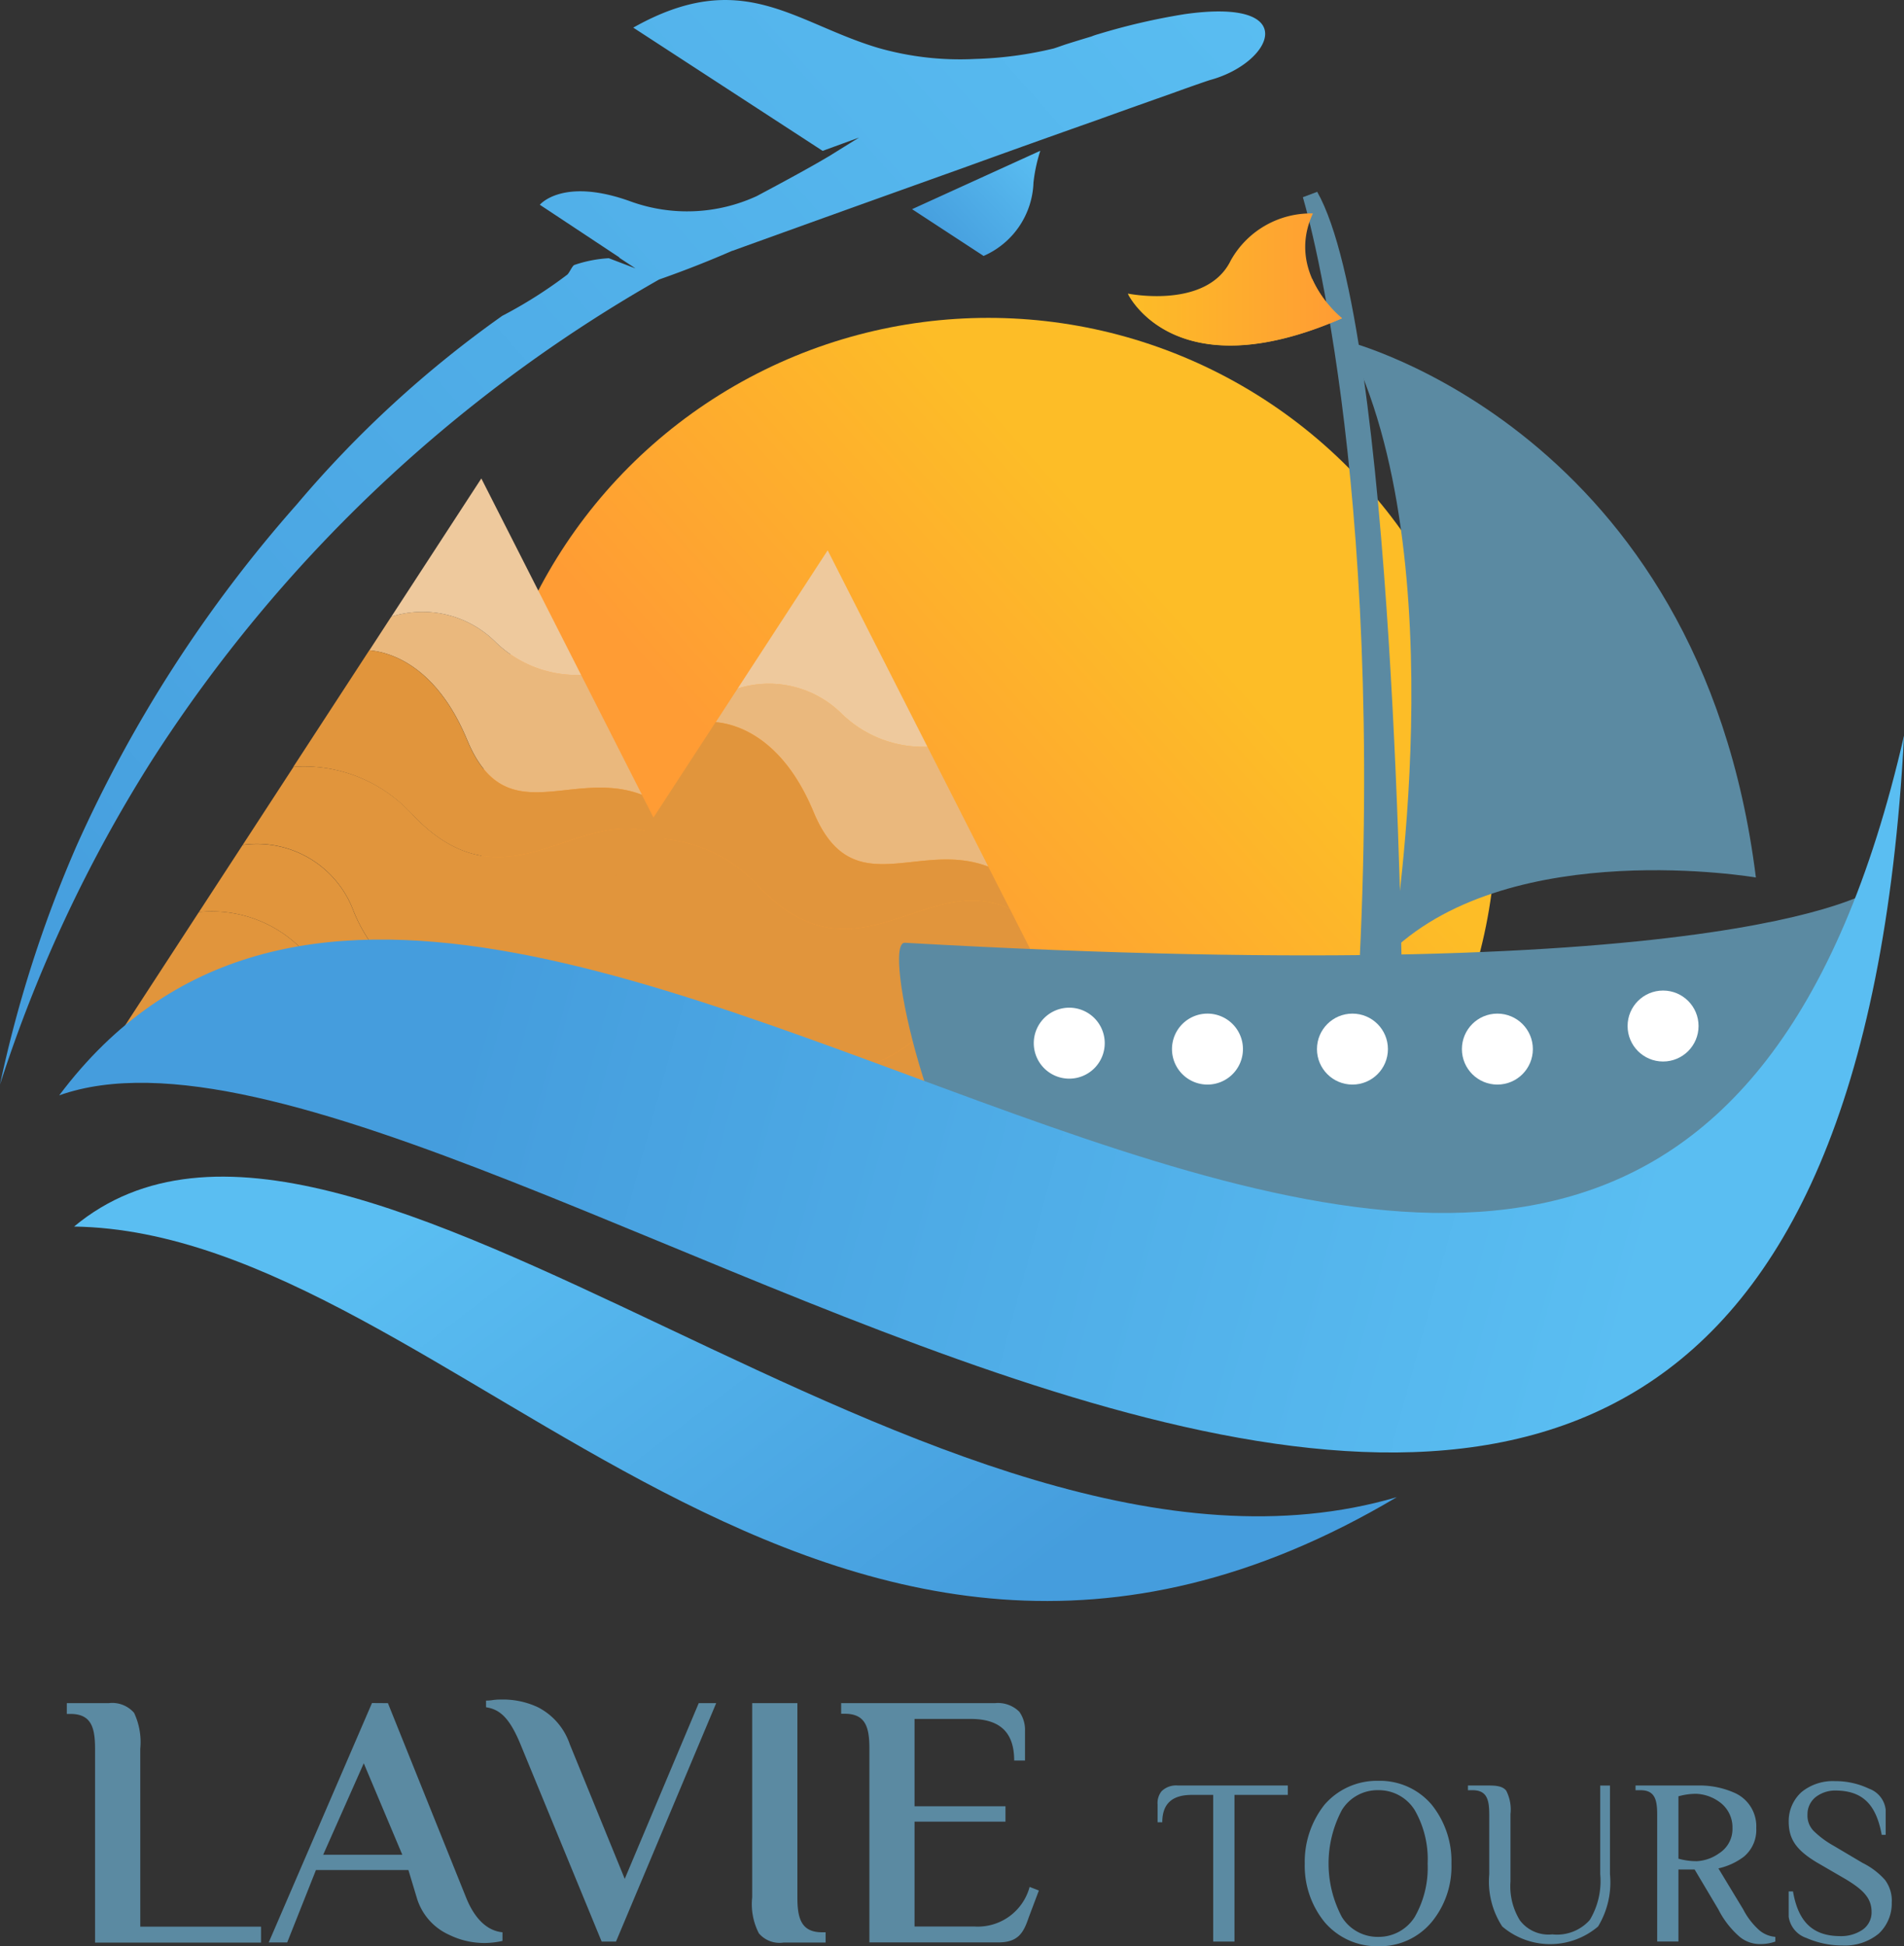 <svg xmlns="http://www.w3.org/2000/svg" xmlns:xlink="http://www.w3.org/1999/xlink" width="88.069" height="90.018" viewBox="0 0 88.069 90.018">
  <rect x="0" y="0" width="88.069" height="90.018" fill="#333333" stroke="none"/>
  <defs>
    <linearGradient id="linear-gradient" x1="0.708" y1="0.314" x2="0.39" y2="0.598" gradientUnits="objectBoundingBox">
      <stop offset="0" stop-color="#fdbd27"/>
      <stop offset="1" stop-color="#ff9c34"/>
    </linearGradient>
    <linearGradient id="linear-gradient-2" x1="0" y1="0.5" x2="1" y2="0.5" xlink:href="#linear-gradient"/>
    <linearGradient id="linear-gradient-3" x1="0" y1="0.5" x2="1" y2="0.5" xlink:href="#linear-gradient"/>
    <linearGradient id="linear-gradient-4" x1="0.81" y1="0.651" x2="0.178" y2="0.491" gradientUnits="objectBoundingBox">
      <stop offset="0" stop-color="#5abef2"/>
      <stop offset="1" stop-color="#459ddd"/>
    </linearGradient>
    <linearGradient id="linear-gradient-5" x1="0.258" y1="0.255" x2="0.743" y2="0.665" xlink:href="#linear-gradient-4"/>
    <linearGradient id="linear-gradient-6" x1="1.082" y1="0.157" x2="0.166" y2="0.872" xlink:href="#linear-gradient-4"/>
    <linearGradient id="linear-gradient-7" x1="0.971" y1="-0.025" x2="-0.117" y2="0.787" xlink:href="#linear-gradient-4"/>
  </defs>
  <g id="svg" transform="translate(0 -0.007)">
    <g id="Group_28026" data-name="Group 28026" transform="translate(2.734 8.879)">
      <circle id="Ellipse_7050" data-name="Ellipse 7050" cx="23.483" cy="23.483" r="23.483" transform="translate(19.497 5.83)" fill="url(#linear-gradient)"/>
      <g id="Group_28022" data-name="Group 28022" transform="translate(2.953 13.257)">
        <path id="Path_29674" data-name="Path 29674" d="M145.527,239.521c1.781,4.292,4.82,1.284,8.08,2.529l-2.816-5.546a5.379,5.379,0,0,1-3.993-1.555,4.788,4.788,0,0,0-4.783-1.139L141,235.37c.881.075,3.066.631,4.527,4.153Z" transform="translate(-129.601 -227.42)" fill="#eab87d"/>
        <path id="Path_29675" data-name="Path 29675" d="M154.163,190.16a5.375,5.375,0,0,0,3.993,1.555l-4.613-9.084-4.162,6.391A4.789,4.789,0,0,1,154.163,190.16Z" transform="translate(-136.966 -182.63)" fill="#eec99d"/>
        <path id="Path_29676" data-name="Path 29676" d="M117.522,255.831c4.493,4.725,7.751-.8,11.612,1.042l-1-1.962c-3.261-1.244-6.3,1.764-8.08-2.529-1.461-3.521-3.646-4.077-4.527-4.153l-3.512,5.39a6.772,6.772,0,0,1,5.5,2.21Z" transform="translate(-104.133 -240.281)" fill="#e1953c"/>
        <path id="Path_29677" data-name="Path 29677" d="M99.624,326.31a5.063,5.063,0,0,0-6.015,1.171c-3.8,3.716-8.85,2.078-10.529-2.1a4.768,4.768,0,0,0-5.127-3.055L75.93,325.43a5.838,5.838,0,0,1,5.642,2.873,8.085,8.085,0,0,0,3.3,3.192l17.869.961Z" transform="translate(-72.416 -305.374)" fill="#e1953c"/>
        <path id="Path_29678" data-name="Path 29678" d="M56.086,350.758a5.84,5.84,0,0,0-5.642-2.873l-3.514,5.395,12.459.67A8.084,8.084,0,0,1,56.086,350.758Z" transform="translate(-46.93 -327.83)" fill="#e1953c"/>
        <path id="Path_29679" data-name="Path 29679" d="M97.757,299.23c1.678,4.18,6.734,5.819,10.529,2.1a5.063,5.063,0,0,1,6.015-1.171l-2.205-4.344c-3.861-1.839-7.119,3.682-11.612-1.042a6.772,6.772,0,0,0-5.5-2.21l-2.351,3.61A4.768,4.768,0,0,1,97.757,299.23Z" transform="translate(-87.092 -279.226)" fill="#e1953c"/>
      </g>
      <g id="Group_28023" data-name="Group 28023" transform="translate(18.974 16.58)">
        <path id="Path_29680" data-name="Path 29680" d="M277.747,266.951c1.781,4.292,4.819,1.284,8.08,2.529l-2.816-5.546a5.378,5.378,0,0,1-3.993-1.555,4.788,4.788,0,0,0-4.783-1.139L273.22,262.8c.881.075,3.066.631,4.527,4.153Z" transform="translate(-261.821 -254.849)" fill="#eab87d"/>
        <path id="Path_29681" data-name="Path 29681" d="M286.373,217.58a5.375,5.375,0,0,0,3.993,1.555l-4.613-9.084-4.162,6.391A4.789,4.789,0,0,1,286.373,217.58Z" transform="translate(-269.177 -210.05)" fill="#eec99d"/>
        <path id="Path_29682" data-name="Path 29682" d="M249.742,283.251c4.493,4.724,7.751-.8,11.612,1.042l-1-1.962c-3.261-1.244-6.3,1.764-8.08-2.529-1.461-3.521-3.646-4.077-4.527-4.153l-3.512,5.39a6.772,6.772,0,0,1,5.5,2.21Z" transform="translate(-236.353 -267.701)" fill="#e1953c"/>
        <path id="Path_29683" data-name="Path 29683" d="M231.834,353.729a5.063,5.063,0,0,0-6.015,1.171c-3.8,3.716-8.85,2.078-10.529-2.1a4.768,4.768,0,0,0-5.127-3.055l-2.024,3.107a5.838,5.838,0,0,1,5.642,2.873,8.085,8.085,0,0,0,3.3,3.192l17.869.961Z" transform="translate(-204.627 -332.793)" fill="#e1953c"/>
        <path id="Path_29684" data-name="Path 29684" d="M188.306,378.188a5.84,5.84,0,0,0-5.642-2.873l-3.514,5.395,12.459.67A8.085,8.085,0,0,1,188.306,378.188Z" transform="translate(-179.15 -355.258)" fill="#e1953c"/>
        <path id="Path_29685" data-name="Path 29685" d="M229.967,326.65c1.678,4.18,6.734,5.819,10.529,2.1a5.063,5.063,0,0,1,6.015-1.171l-2.205-4.344c-3.861-1.839-7.119,3.682-11.612-1.042a6.772,6.772,0,0,0-5.5-2.21l-2.351,3.61A4.768,4.768,0,0,1,229.967,326.65Z" transform="translate(-219.304 -306.646)" fill="#e1953c"/>
      </g>
      <g id="Group_28024" data-name="Group 28024" transform="translate(49.438)">
        <path id="Path_29686" data-name="Path 29686" d="M501.916,109.97s-.337-30.412-3.922-36.75l-.664.25s3.869,12.639,2.566,36.492Z" transform="translate(-489.239 -73.22)" fill="#5b8aa2"/>
        <path id="Path_29687" data-name="Path 29687" d="M514.03,130.22s16.351,4.1,18.932,24.807c0,0-11.21-1.918-16.842,3.4C516.12,158.426,519.194,140.259,514.03,130.22Z" transform="translate(-503.916 -123.313)" fill="#5b8aa2"/>
        <path id="Path_29688" data-name="Path 29688" d="M439.116,81.5a4.243,4.243,0,0,0-3.8,2.175c-1.106,2.278-4.756,1.532-4.756,1.532s2.127,4.529,9.9,1.139C440.465,86.351,437.825,84.285,439.116,81.5Z" transform="translate(-430.56 -80.5)" fill="url(#linear-gradient-2)"/>
        <path id="Path_29689" data-name="Path 29689" d="M440.465,108.24a5.218,5.218,0,0,1-1.384-1.83,4,4,0,0,1-2.31.6c-1.094-.309-1.1.543-2.625,1.389s-3.587-1.294-3.587-1.294S432.687,111.63,440.465,108.24Z" transform="translate(-430.56 -102.388)" fill="url(#linear-gradient-3)"/>
      </g>
      <path id="Path_29690" data-name="Path 29690" d="M343.461,340.929c-1.1-.062,1.3,10.611,4.657,13.288.924.736,27.035,3.193,32,1.722,1.959-.58,7.894-16.158,8.385-17.618,0,0-5.907,4.829-45.044,2.609Z" transform="translate(-304.34 -306.197)" fill="#5b8aa2"/>
      <path id="Path_29691" data-name="Path 29691" d="M107.9,280.67c-12.307,53.712-64.583-11-85.335,16.653C41.9,290.451,104.311,348.285,107.9,280.67Z" transform="translate(-22.56 -255.533)" fill="url(#linear-gradient-4)"/>
      <path id="Path_29692" data-name="Path 29692" d="M28.27,451.444c12.675-10.538,39.9,18.776,61.184,12.515C62.93,479.713,45.806,451.7,28.27,451.444Z" transform="translate(-27.578 -403.585)" fill="url(#linear-gradient-5)"/>
      <g id="Group_28025" data-name="Group 28025" transform="translate(0.357 69.735)">
        <path id="Path_29693" data-name="Path 29693" d="M28.908,660.438h5.585v.737H26.816v-8.959c0-.974-.166-1.616-1.14-1.616H25.51v-.5h1.948a1.333,1.333,0,0,1,1.164.452,3.193,3.193,0,0,1,.285,1.664Z" transform="translate(-25.51 -649.934)" fill="#5b8aa2"/>
        <path id="Path_29694" data-name="Path 29694" d="M108.093,650.11l3.612,8.982c.38.951.95,1.545,1.687,1.616v.4a3.958,3.958,0,0,1-.784.095,3.689,3.689,0,0,1-1.687-.38,2.722,2.722,0,0,1-1.5-1.735l-.38-1.259h-4.277l-1.33,3.35h-.855l4.777-11.074Zm-1.117,2.781-1.877,4.23h3.659Z" transform="translate(-93.241 -649.943)" fill="#5b8aa2"/>
        <path id="Path_29695" data-name="Path 29695" d="M190.887,659.924l-3.755-9.125c-.5-1.212-.95-1.616-1.592-1.711v-.309a1.969,1.969,0,0,0,.309-.024,2.305,2.305,0,0,1,.356-.024,3.8,3.8,0,0,1,1.735.356,3,3,0,0,1,1.473,1.711l2.542,6.226,3.422-8.127h.808l-4.634,11.027h-.665Z" transform="translate(-166.149 -648.73)" fill="#5b8aa2"/>
        <path id="Path_29696" data-name="Path 29696" d="M287.13,659.092V650.11h2.091v8.982c0,.951.166,1.616,1.14,1.616h.166v.475h-1.948a1.249,1.249,0,0,1-1.14-.428A2.938,2.938,0,0,1,287.13,659.092Z" transform="translate(-255.429 -649.943)" fill="#5b8aa2"/>
        <path id="Path_29697" data-name="Path 29697" d="M321.06,650.1h7.129a1.4,1.4,0,0,1,1.117.4,1.447,1.447,0,0,1,.262.9v1.355h-.5c0-1.355-.712-1.924-2.02-1.924h-2.589v4.04h4.206v.712h-4.206v4.848h2.757a2.48,2.48,0,0,0,2.566-1.83l.428.166-.475,1.26c-.238.712-.5,1.14-1.4,1.14h-5.964v-8.959c0-.974-.166-1.616-1.14-1.616h-.166v-.5Z" transform="translate(-285.248 -649.934)" fill="#5b8aa2"/>
        <path id="Path_29698" data-name="Path 29698" d="M447.939,681.55v.434h-2.467v6.784h-.984v-6.784H443.5c-.883,0-1.367.383-1.367,1.266h-.217v-.817a.88.88,0,0,1,.183-.617.954.954,0,0,1,.75-.267h5.083Z" transform="translate(-391.463 -677.573)" fill="#5b8aa2"/>
        <path id="Path_29699" data-name="Path 29699" d="M498.06,683.594a4.255,4.255,0,0,1,.917-2.734,3.2,3.2,0,0,1,2.484-1.1,3.135,3.135,0,0,1,2.467,1.1,4.168,4.168,0,0,1,.917,2.734,4.037,4.037,0,0,1-.917,2.7,3.12,3.12,0,0,1-2.467,1.117,3.179,3.179,0,0,1-2.484-1.117A4.126,4.126,0,0,1,498.06,683.594Zm5.684,0a4.56,4.56,0,0,0-.6-2.484,1.954,1.954,0,0,0-1.683-.917,1.931,1.931,0,0,0-1.683.917,5.276,5.276,0,0,0,0,4.951,1.948,1.948,0,0,0,1.683.917,1.968,1.968,0,0,0,1.683-.917A4.575,4.575,0,0,0,503.744,683.594Z" transform="translate(-440.8 -676)" fill="#5b8aa2"/>
        <path id="Path_29700" data-name="Path 29700" d="M561.344,682.867c0-.666-.116-1.1-.767-1.1h-.217v-.217h.983c.383,0,.634.05.784.234a1.9,1.9,0,0,1,.2,1.083v3.117a3,3,0,0,0,.434,1.8,1.656,1.656,0,0,0,1.5.651,2.027,2.027,0,0,0,1.734-.666,3.489,3.489,0,0,0,.483-2.117v-4.1h.451v4.1a3.941,3.941,0,0,1-.55,2.417,3.416,3.416,0,0,1-4.434,0,3.809,3.809,0,0,1-.6-2.417v-2.783Z" transform="translate(-495.551 -677.573)" fill="#5b8aa2"/>
        <path id="Path_29701" data-name="Path 29701" d="M627.064,685.425h-.75v3.333h-.983v-5.9c0-.666-.116-1.1-.767-1.1h-.234v-.217h2.85a3.966,3.966,0,0,1,1.717.333,1.687,1.687,0,0,1,1.017,1.633,1.607,1.607,0,0,1-.584,1.334,3.063,3.063,0,0,1-1.167.533l1.15,1.9a3.324,3.324,0,0,0,.75.967,1.316,1.316,0,0,0,.733.3v.217a2.006,2.006,0,0,1-.666.116,1.47,1.47,0,0,1-1-.35,4.158,4.158,0,0,1-.967-1.25l-1.1-1.85Zm.067-.383a1.947,1.947,0,0,0,1.066-.367,1.329,1.329,0,0,0,.617-1.167,1.44,1.44,0,0,0-.617-1.217,1.96,1.96,0,0,0-1.066-.367,3.016,3.016,0,0,0-.817.116v2.884a3.016,3.016,0,0,0,.817.116Z" transform="translate(-551.77 -677.564)" fill="#5b8aa2"/>
        <path id="Path_29702" data-name="Path 29702" d="M687.557,685.466a1.916,1.916,0,0,1-.6,1.466,2.475,2.475,0,0,1-1.667.55,4.153,4.153,0,0,1-1.683-.35,1.219,1.219,0,0,1-.817-.984v-1.167h.2c.25,1.466.967,2.067,2.2,2.067a1.768,1.768,0,0,0,1-.284.975.975,0,0,0,.434-.834c0-.649-.4-1.034-1.2-1.517l-1.35-.784c-.933-.567-1.283-1.066-1.283-1.883a1.809,1.809,0,0,1,.6-1.367,2.293,2.293,0,0,1,1.534-.5,3.607,3.607,0,0,1,1.584.35,1.171,1.171,0,0,1,.767.967v1.167h-.183c-.267-1.466-.933-2.05-2.167-2.05a1.479,1.479,0,0,0-.883.3,1.014,1.014,0,0,0-.383.817,1,1,0,0,0,.3.767,4.285,4.285,0,0,0,.9.666l1.35.8a3.4,3.4,0,0,1,1.034.784,1.607,1.607,0,0,1,.316,1.017Z" transform="translate(-603.146 -676.105)" fill="#5b8aa2"/>
      </g>
      <path id="Path_29703" data-name="Path 29703" d="M397.911,386.291a1.641,1.641,0,1,1-1.641-1.641A1.64,1.64,0,0,1,397.911,386.291Z" transform="translate(-349.546 -346.914)" fill="#fff"/>
      <path id="Path_29704" data-name="Path 29704" d="M450.671,388.551a1.641,1.641,0,1,1-1.641-1.641A1.64,1.64,0,0,1,450.671,388.551Z" transform="translate(-395.913 -348.9)" fill="#fff"/>
      <circle id="Ellipse_7051" data-name="Ellipse 7051" cx="1.641" cy="1.641" r="1.641" transform="translate(58.182 38.01)" fill="#fff"/>
      <circle id="Ellipse_7052" data-name="Ellipse 7052" cx="1.641" cy="1.641" r="1.641" transform="translate(64.886 38.01)" fill="#fff"/>
      <circle id="Ellipse_7053" data-name="Ellipse 7053" cx="1.641" cy="1.641" r="1.641" transform="translate(72.55 36.943)" fill="#fff"/>
    </g>
    <g id="Group_28027" data-name="Group 28027" transform="translate(0 0.007)">
      <path id="Path_29705" data-name="Path 29705" d="M348.15,60.322l1.918,1.254,1.392.91a3.843,3.843,0,0,0,2.307-3.394,7.307,7.307,0,0,1,.314-1.463.2.2,0,0,0-.05.016l-5.88,2.678Z" transform="translate(-305.964 -50.648)" fill="url(#linear-gradient-6)"/>
      <path id="Path_29706" data-name="Path 29706" d="M54.765.667a29.863,29.863,0,0,0-3.966.92,2.836,2.836,0,0,0-.315.107c-.355.107-.737.223-1.115.342-.212.067-.408.143-.618.21a17.481,17.481,0,0,1-3.651.488,13.727,13.727,0,0,1-4.491-.515C36.7,1.05,34.319-1.549,29.291,1.285l8.76,5.7,1.683-.614s-1.347.834-1.344.836c-.063.036-.143.082-.216.126,0,0-.044.027-.046.027-1.178.691-3.1,1.7-3.11,1.71a7.684,7.684,0,0,1-5.819.265c-3.166-1.158-4.229.143-4.229.143l3.691,2.443h-.027l.76.5-1.235-.471a5.937,5.937,0,0,0-1.6.315c-.1.061-.213.34-.314.44a21.024,21.024,0,0,1-3.015,1.911,50.951,50.951,0,0,0-9.506,8.726A62.238,62.238,0,0,0,3.543,39.125,57.632,57.632,0,0,0,0,50.17,65.621,65.621,0,0,1,6.994,35.224a67.527,67.527,0,0,1,23.494-22.29c1.252-.439,2.387-.893,3.382-1.328h.013c2.8-1.012,6.778-2.443,10.6-3.807,2.181-.79,4.309-1.55,6.134-2.194l.116-.04c1.381-.5,2.576-.92,3.5-1.248C55.251,3.948,55.907,3.725,56,3.7c2.888-.8,4.242-3.821-1.235-3.034Z" transform="translate(0 -0.007)" fill="url(#linear-gradient-7)"/>
    </g>
  </g>
</svg>

